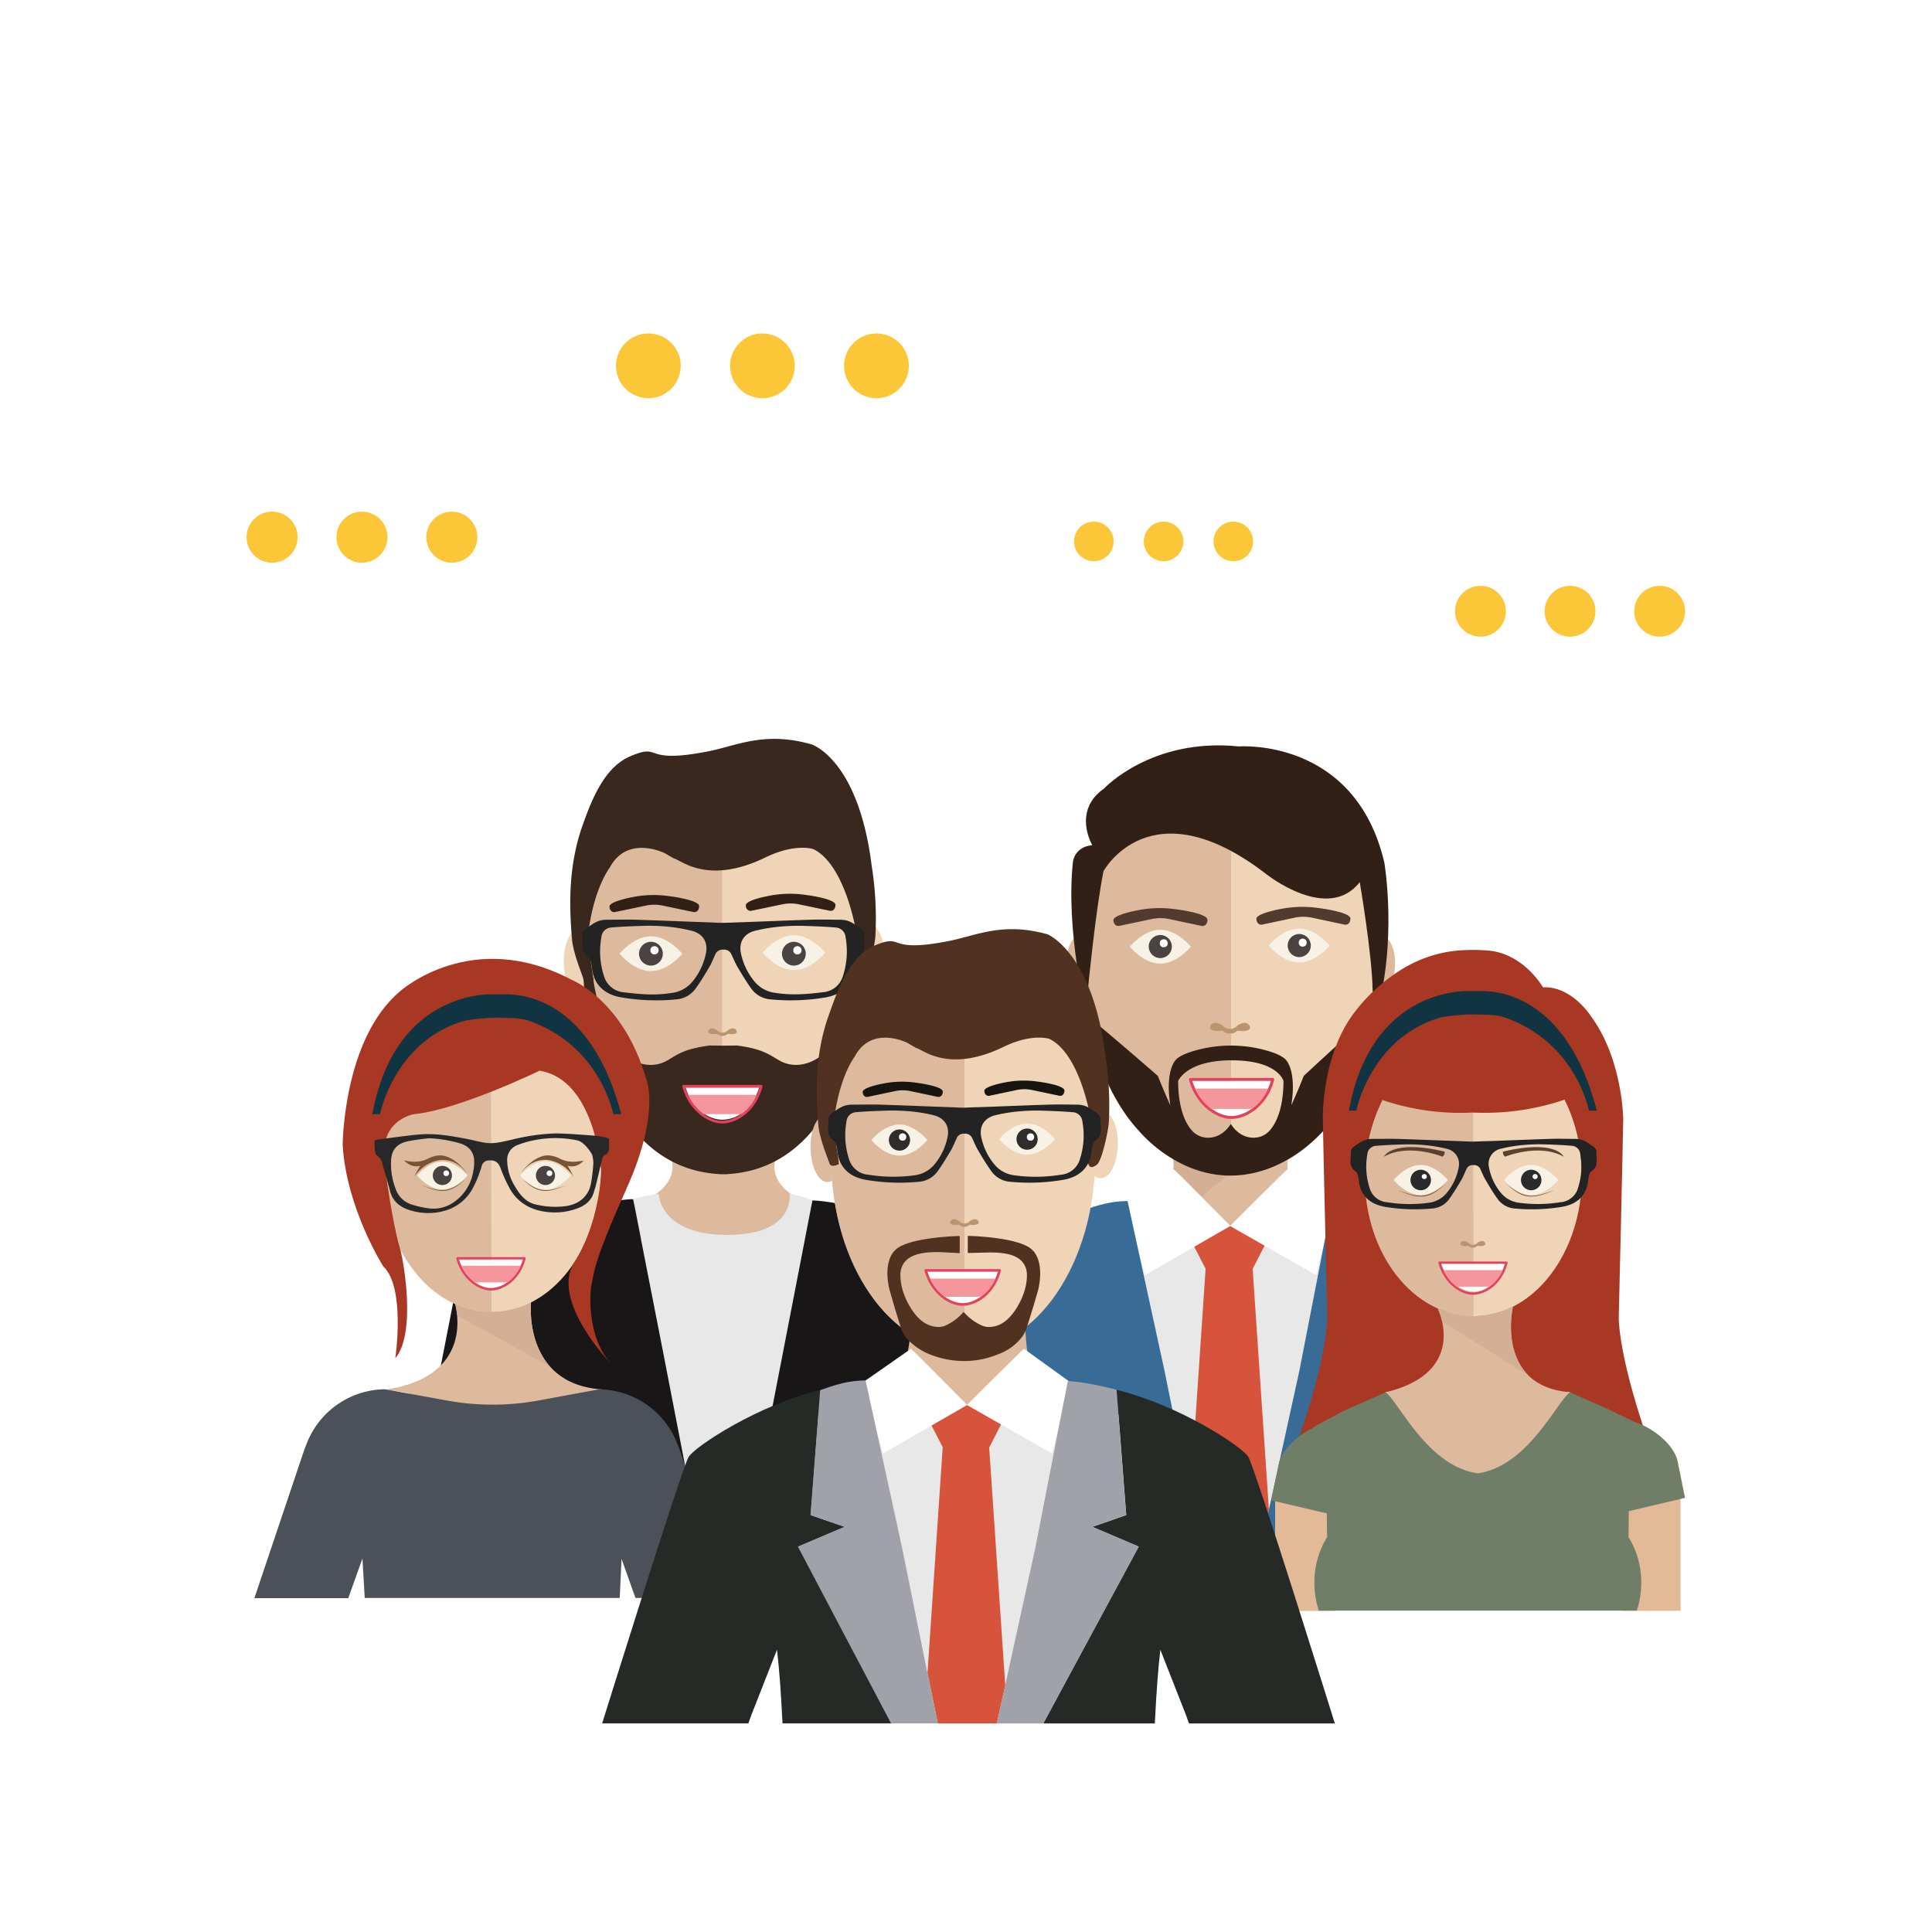 <svg xmlns="http://www.w3.org/2000/svg" viewBox="0 0 600 600"><defs><style>.\35 e0864f6-8ed5-4e77-955b-34492a96651c{fill:#ddba9e;}.\34 b1a5856-9440-46f9-9ca7-cb4b423c75a4{fill:#efd4b8;}.\38 cd6b407-68fa-4ec9-a162-4e90b167b928{fill:#322016;}.\35 beada4d-8808-4dc7-8782-c55d2b280b9e{fill:#f8f1e6;}.\38 d01d714-2a27-4591-852d-68ffefa3000e{fill:#4a4342;}.\32 24b40b3-6148-41f6-95c5-b0a2dc353035{fill:#fff;}.\32 a003868-0302-47b6-b073-16d999b39dbb{fill:#3a271d;}.\39 fc1e32b-ecf7-4fc9-aa0e-03c2024671f9{fill:#232323;}.\33 9260a14-8be8-4054-a913-4a4911c95301{fill:#e3425e;}.a80d0210-cb02-4a49-bda4-5cda090d1f22{fill:#f5969d;}.\32 8e2ee97-2ef2-40de-8ba2-8d0a1f0f15fe{fill:#ba946f;}.\31 335620c-4ad7-4d23-8e5d-140eff335ec1{fill:#e8e8e8;}.\34 995b0ab-2c09-42ce-b639-6e9ed82b1b96{fill:#181617;}.\33 29d819c-9ffa-4364-a8b3-6b4e16dea637{fill:#3c3839;}.\34 e907a60-df7c-4f91-b9d2-f956748f34b3{fill:#d6543b;}.\35 f10735c-b078-4006-b50b-58a794a96fa1{fill:#d3af95;}.\32 497f4bd-d860-4b52-b216-f5989a5438ef{fill:#523a2c;}.a314f22b-1205-4f32-b1db-a91d70756c1a{fill:#386b95;}.a1bfb520-8aa6-4c31-8a06-821ccfc5b4cf{fill:#785434;}.\32 2316860-3ba6-49ca-b3f6-1b38d775e3a7{fill:#a83724;}.ee0c8101-0c88-4d3d-a530-445e695cf4eb{fill:#282828;}.b79dbd37-4cd0-47f3-8d8b-08385428751a{fill:#103441;}.\35 a3d135e-36a0-4751-834b-e24385581d31{fill:#4b5059;}.e7c9eb82-cc1a-479f-a5de-c7c8fe0a72d4{fill:#2b2b2b;}.\30 1257f5f-0237-4ee4-9494-3de15a4de72a{fill:#5b412f;}.\33 a5abab3-60dc-4e8c-8db5-54f3c5f618c1{fill:#e3ba97;}.adf06e46-0adb-4b3d-8dd6-3d5c642958ac{fill:#707e68;}.\31 9f7dc53-a517-489e-9c48-47706ad34e13{fill:#252a26;}.\31 9518bcb-cfd0-4664-b37f-09289e82eca5{fill:#a1a1aa;}.\37 662ff00-8855-4f0d-b280-751bee422adc{fill:#513220;}.\34 0d186c1-4092-41b0-a62f-4cbee9b3aedb{fill:#181410;}.\38 9958023-dc1e-4ac8-8278-2c0232735f41{fill:#302c2c;}.\36 5269433-a7ac-4804-b7be-fc0b732c8a85{fill:#fbc739;}</style></defs><title>freelancers</title><g id="5651a2f2-2afd-4e41-9878-c41cdfc89855" data-name="Layer 2"><path class="5e0864f6-8ed5-4e77-955b-34492a96651c" d="M273.76,382,253,374.32c-15.55-5.12-12.21-14.07-12.21-14.07H208.55s3.35,8.95-12.21,14.07L175.57,382l49.1,5.91Z"/><path class="4b1a5856-9440-46f9-9ca7-cb4b423c75a4" d="M184.92,298.58c.21,6.1-1,11.41-4.19,11.52s-5.43-4.76-5.64-10.86,2.21-11.13,5.36-11.24S184.71,292.49,184.92,298.58Z"/><path class="4b1a5856-9440-46f9-9ca7-cb4b423c75a4" d="M265,297.36c-.21,6.1,1,11.41,4.19,11.52s5.43-4.76,5.64-10.86-2.21-11.13-5.36-11.24S265.2,291.26,265,297.36Z"/><ellipse class="4b1a5856-9440-46f9-9ca7-cb4b423c75a4" cx="224.66" cy="303.47" rx="42.82" ry="61.12"/><path class="5e0864f6-8ed5-4e77-955b-34492a96651c" d="M224.25,242.44V364.68c-24,0-42.82-27.36-42.82-61.12S200.24,242.44,224.25,242.44Z"/><path class="8cd6b407-68fa-4ec9-a162-4e90b167b928" d="M215.37,283.24l-9.58-2a12.51,12.51,0,0,0-5.18,0l-9.58,2a1.36,1.36,0,0,1-1.39-.54,1.87,1.87,0,0,1-.35-1.11h0c-.2-1.67,7.24-3,7.24-3a33.38,33.38,0,0,1,11.18-.3s9.93,1.2,9.4,3.29h0a1.87,1.87,0,0,1-.35,1.11A1.36,1.36,0,0,1,215.37,283.24Z"/><path class="8cd6b407-68fa-4ec9-a162-4e90b167b928" d="M257.7,282.85l-9.58-2a12.51,12.51,0,0,0-5.18,0l-9.58,2a1.36,1.36,0,0,1-1.39-.54,1.87,1.87,0,0,1-.35-1.11h0c-.2-1.67,7.24-3,7.24-3a33.38,33.38,0,0,1,11.18-.3s9.93,1.2,9.4,3.29h0a1.87,1.87,0,0,1-.35,1.11A1.36,1.36,0,0,1,257.7,282.85Z"/><path class="5beada4d-8808-4dc7-8782-c55d2b280b9e" d="M211.9,296.18s-4.36,5.41-9.75,5.41-9.74-5.41-9.74-5.41,4.36-5.41,9.74-5.41S211.9,296.18,211.9,296.18Z"/><circle class="8d01d714-2a27-4591-852d-68ffefa3000e" cx="202.15" cy="296.18" r="3.7"/><circle class="224b40b3-6148-41f6-95c5-b0a2dc353035" cx="203.25" cy="295.12" r="1.28"/><path class="5beada4d-8808-4dc7-8782-c55d2b280b9e" d="M236.8,295.85s4.36,5.41,9.75,5.41,9.74-5.41,9.74-5.41-4.36-5.41-9.74-5.41S236.8,295.85,236.8,295.85Z"/><path class="2a003868-0302-47b6-b073-16d999b39dbb" d="M177.64,291.66c-.74-8.65-1.45-21.84,3.17-35,2.93-8.35,6.88-18.41,15-21.83,10.12-4.24,3.09,2.66,24.2-1.51,9-1.78,17.42-6.31,32-2.15,0,0,14.35,4.39,18.61,37l0,.14a103.44,103.44,0,0,1,1.22,22.66c-.12,2.11-2.17,12.26-3.86,13.51-2.62,1.93-2.66-.38-2.9-.49-.87-.39,1.14-12.36,1-13.31-.76-5.46-4.62-22.73-13.54-27-.05,0-5.59-1.88-14.77,2.58-17.72,8.61-26,1.05-28.33.39-.15,0-2.84-1.62-3-1.69-1.74-.84-11.9-5-17,4.34a2.84,2.84,0,0,1-.18.29c-.67.95-5.19,7.43-6.84,22.2-.1.88,2,11.52,1.72,12.59,0,0-2.61,1.29-3-.38C181.18,303.51,178,296.24,177.64,291.66Z"/><path class="9fc1e32b-ecf7-4fc9-aa0e-03c2024671f9" d="M268.41,290a3.34,3.34,0,0,0-.71-1.37c-2.26-1.48-3.62-3-6.83-3-3.06,0-6.12-.11-9.18,0-7.52.23-15,.56-22.56.82-1.49.05-3,.12-4.5.14s-3-.09-4.46-.14c-7.52-.26-15-.59-22.54-.82-3.06-.09-6.11,0-9.17,0-3.21,0-4.56,1.55-6.83,3a3.34,3.34,0,0,0-.71,1.37c.19,2.68-1.1,5.32,1.92,7.33.88,1.06.88,3.17,1.18,4.53,1,4.74,4.54,7.3,9.59,8a64.88,64.88,0,0,0,16.89.46,8.12,8.12,0,0,0,5.47-3.23c1.57-2.16,2.94-4.45,4.29-6.73.76-1.28,1.27-2.66,1.9-4a2.37,2.37,0,0,1,2.47-1.43,2.43,2.43,0,0,1,2.51,1.43c.63,1.34,1.18,2.72,1.94,4,1.35,2.28,2.72,4.56,4.29,6.73a8.12,8.12,0,0,0,5.47,3.23,64.88,64.88,0,0,0,16.89-.46c5.05-.71,8.56-3.27,9.59-8,.3-1.36.29-3.48,1.18-4.53C269.51,295.35,268.22,292.71,268.41,290Zm-49.11,5.72A20,20,0,0,1,215,304.9a9.85,9.85,0,0,1-6.36,3.46c-5,.84-9.87.43-14.77-.18a7,7,0,0,1-6.23-4.85,24.7,24.7,0,0,1-.87-12.29,3.24,3.24,0,0,1,3.11-3c3.46-.32,8.24-.46,10.33-.52a59.58,59.58,0,0,1,6,.17A52.77,52.77,0,0,1,215,289.1C218.39,290.07,219.81,292.61,219.29,295.75Zm42.42,7.58a7,7,0,0,1-6.23,4.85c-4.9.62-9.82,1-14.77.18a9.85,9.85,0,0,1-6.36-3.46,20,20,0,0,1-4.32-9.15c-.52-3.14.9-5.68,4.33-6.64a52.77,52.77,0,0,1,8.79-1.38,59.58,59.58,0,0,1,6-.17c2.1.06,6.88.2,10.33.52a3.24,3.24,0,0,1,3.11,3A24.7,24.7,0,0,1,261.71,303.33Z"/><path class="2a003868-0302-47b6-b073-16d999b39dbb" d="M265,303.51c.14,1.69-1.83,10.48-4,15.39-.54,1.21-1,2.33-1.51,3.37-3,6.56-10.93,10.65-17.25,7.18-3.14-1.72-5-3.66-13.38-4.76l-4.22.05-4.22-.05c-8.41,1.1-10.24,3-13.38,4.76-6.32,3.47-14.26-.62-17.25-7.18-.47-1-1-2.16-1.51-3.37-2.19-4.9-4.16-13.7-4-15.39h-3.1a106.46,106.46,0,0,0,2.29,16.67s6,42.16,39.45,44.42c0,0,.59.07,1.63.08h.22c1,0,1.63-.08,1.63-.08,33.42-2.27,39.45-44.42,39.45-44.42a106.46,106.46,0,0,0,2.29-16.67Z"/><path class="224b40b3-6148-41f6-95c5-b0a2dc353035" d="M224.3,347.74c4.32,0,9.6-3.13,11.54-10.29h-23C214.86,344.61,220.18,347.69,224.3,347.74Z"/><path class="39260a14-8be8-4054-a913-4a4911c95301" d="M236.72,337.09a.42.42,0,0,0-.33-.16H212.31a.42.42,0,0,0-.41.53c2,7.37,7.85,11.39,12.39,11.45,4.76-.05,10.59-4,12.5-11.45A.42.42,0,0,0,236.72,337.09Zm-12.43,11c-4.11,0-9.43-3.66-11.43-10.29h23C233.89,344.47,228.61,348,224.3,348.06Z"/><path class="a80d0210-cb02-4a49-bda4-5cda090d1f22" d="M235,340H213.72a15.62,15.62,0,0,0,4.78,6h11.75A13.82,13.82,0,0,0,235,340Z"/><path class="28e2ee97-2ef2-40de-8ba2-8d0a1f0f15fe" d="M226.09,319.91a2.22,2.22,0,0,1-3.41,0c-2.39-1.46-2.75.47-2.75.47.13,1.14,2.8.68,2.8.68a2.39,2.39,0,0,0,3.29,0s2.68.46,2.8-.68C228.83,320.38,228.48,318.45,226.09,319.91Z"/><path class="1335620c-4ad7-4d23-8e5d-140eff335ec1" d="M196.63,372.42h.1l9.09,46.9.06.33,7.35,37.94,3.35,17.28h16l2.9-15,7.76-40.07,9.09-47a33,33,0,0,0-7.12-2s1.88,12.18-18,12.69c-22.38.57-22.64-12.69-22.64-12.69a45.25,45.25,0,0,0-8,1.59h.11Z"/><path class="4995b0ab-2c09-42ce-b639-6e9ed82b1b96" d="M213.23,457.58l-7.41-38.27-9.19-46.9h-.13l-.58,0c-18.6,1.19-50,16.08-53.27,19.77l.25,1.22L127,474.86h89.6Z"/><path class="329d819c-9ffa-4364-a8b3-6b4e16dea637" d="M252.31,372.79h0v0h0Z"/><path class="4995b0ab-2c09-42ce-b639-6e9ed82b1b96" d="M306.5,393.77l-.17-.87.06-.3c-3.35-3.75-35.6-19-54.08-19.81h0v0l-16.86,87h0l-2.9,15h89.82Z"/><circle class="8d01d714-2a27-4591-852d-68ffefa3000e" cx="246.54" cy="296.18" r="3.7"/><circle class="224b40b3-6148-41f6-95c5-b0a2dc353035" cx="247.64" cy="295.12" r="1.28"/><path class="5e0864f6-8ed5-4e77-955b-34492a96651c" d="M436.93,383.71l-23.17-8.55c-17.35-5.71-13.61-15.69-13.61-15.69H364.2s3.73,10-13.61,15.69l-23.17,8.56,54.75-.58Z"/><rect class="1335620c-4ad7-4d23-8e5d-140eff335ec1" x="327.42" y="383.72" width="114.38" height="87.23"/><path class="4e907a60-df7c-4f91-b9d2-f956748f34b3" d="M389,394.1c-.3.59-1.6,1-2.91,1h-8.73c-1.31,0-2.61-.44-2.91-1l-5-9.71c-1-1.89.36-3.66,3.11-3.66H390.9c2.76,0,4.09,1.77,3.11,3.66Z"/><path class="5f10735c-b078-4006-b50b-58a794a96fa1" d="M382,364.4l-26.52,21.89-23.86-9.07,34.1-6.44-2.61-5.43s2-1.37,1.21-5.36A40.34,40.34,0,0,0,382,364.4Z"/><path class="224b40b3-6148-41f6-95c5-b0a2dc353035" d="M364.45,363.06c.2,0,17.65,17.67,17.65,17.67L355.59,396l-6.09-22.51Z"/><path class="224b40b3-6148-41f6-95c5-b0a2dc353035" d="M399.9,363.06c-.2,0-17.92,17.67-17.92,17.67L408.76,396l5.53-22.54Z"/><path class="5e0864f6-8ed5-4e77-955b-34492a96651c" d="M339.22,299.1c.17,5-.85,9.36-3.43,9.45s-4.45-3.9-4.63-8.9,1.81-9.13,4.39-9.22S339,294.1,339.22,299.1Z"/><path class="5e0864f6-8ed5-4e77-955b-34492a96651c" d="M425.19,299.1c-.17,5,.85,9.36,3.43,9.45s4.45-3.9,4.63-8.9-1.81-9.13-4.39-9.22S425.37,294.1,425.19,299.1Z"/><ellipse class="4b1a5856-9440-46f9-9ca7-cb4b423c75a4" cx="382.34" cy="300.71" rx="46.12" ry="64.37"/><path class="5e0864f6-8ed5-4e77-955b-34492a96651c" d="M382.33,236.26V365c-25.45,0-46.12-28.82-46.12-64.37S356.88,236.26,382.33,236.26Z"/><path class="8cd6b407-68fa-4ec9-a162-4e90b167b928" d="M404.89,334.14c-2,5.1-3.86,9.11-3.86,9.11,1.72-11-1.72-14.14-1.72-14.14-1.32-1.42-4.28-2.47-7.36-3.23a40.78,40.78,0,0,0-19.36,0c-3.1.76-6.08,1.81-7.41,3.24,0,0-3.44,3.14-1.72,14.14,0,0-1.87-4-3.86-9.11,0,0-16.65-14.52-22.18-18.79,0,0,3.55,22.35,16.4,35.95,0,0,11.18,13.78,28.25,13.78,19.65,0,31.68-17.23,31.68-17.23,11-13.89,14-34.17,14-34.17C422.21,317.95,404.89,334.14,404.89,334.14ZM394.5,350.89a6.69,6.69,0,0,1-5.08,2.44c-4.84.06-7.18-4.32-7.18-4.32s-2.34,4.38-7.18,4.32a6.69,6.69,0,0,1-5.08-2.44c-1.83-2.19-4.06-6.6-4.1-15.17,0,0,2.52-6.43,16.6-6.43,14.5,0,16.12,6.43,16.12,6.43C398.56,344.29,396.33,348.7,394.5,350.89Z"/><path class="8cd6b407-68fa-4ec9-a162-4e90b167b928" d="M338,305.89s2.25-23.09,4.7-35.34c0,0,14.55-26.84,50.52.89,0,0,19.14,15.3,29.06,2.51,0,0,3.86,22.5,4,33.59l1,7.81c6.82-22.84,2.65-47.41,2.65-47.41-9.08-39-45.23-36.13-45.23-36.13-27.15-2.78-41.85,13.09-41.85,13.09-9.94,7-3.63,17.57-3.63,17.57-5.53.54-6,5.11-6,5.11-2.34,21.37,4.08,47.14,4.08,47.14C337.5,313.89,337.83,306.72,338,305.89Z"/><path class="224b40b3-6148-41f6-95c5-b0a2dc353035" d="M382.41,346.63c4.59-.05,10.21-4.33,12.27-10.94H370.26C372.38,342.3,378,346.58,382.41,346.63Z"/><path class="39260a14-8be8-4054-a913-4a4911c95301" d="M395.62,334.94a.45.45,0,0,0-.35-.17h-25.6a.45.45,0,0,0-.43.56c2.1,7.83,8.35,12.12,13.18,12.17,5.06-.06,11.26-4.26,13.29-12.17A.45.45,0,0,0,395.62,334.94ZM382.41,346.6c-4.37,0-10-3.89-12.15-10.94h24.42C392.62,342.78,387,346.55,382.41,346.6Z"/><path class="a80d0210-cb02-4a49-bda4-5cda090d1f22" d="M393.8,338.06H371.17a16.61,16.61,0,0,0,5.08,6.33h12.5A14.69,14.69,0,0,0,393.8,338.06Z"/><path class="2497f4bd-d860-4b52-b216-f5989a5438ef" d="M373.14,287.54l-10.05-2.12a13.13,13.13,0,0,0-5.43,0l-10.05,2.12a1.43,1.43,0,0,1-1.45-.56,2,2,0,0,1-.37-1.16h0c-.21-1.75,7.59-3.14,7.59-3.14a35,35,0,0,1,11.73-.31s10.41,1.25,9.86,3.45h0a2,2,0,0,1-.37,1.16A1.43,1.43,0,0,1,373.14,287.54Z"/><path class="2497f4bd-d860-4b52-b216-f5989a5438ef" d="M417.53,287.14,407.48,285a13.13,13.13,0,0,0-5.43,0L392,287.14a1.43,1.43,0,0,1-1.45-.56,2,2,0,0,1-.37-1.16h0c-.21-1.75,7.59-3.14,7.59-3.14A35,35,0,0,1,409.5,282s10.41,1.25,9.86,3.45h0a2,2,0,0,1-.37,1.16A1.43,1.43,0,0,1,417.53,287.14Z"/><path class="5beada4d-8808-4dc7-8782-c55d2b280b9e" d="M369.82,294s-4.24,5.26-9.48,5.26-9.47-5.26-9.47-5.26,4.24-5.26,9.47-5.26S369.82,294,369.82,294Z"/><circle class="8d01d714-2a27-4591-852d-68ffefa3000e" cx="360.34" cy="293.96" r="3.59"/><circle class="224b40b3-6148-41f6-95c5-b0a2dc353035" cx="361.41" cy="292.94" r="1.24"/><path class="5beada4d-8808-4dc7-8782-c55d2b280b9e" d="M394,293.65s4.24,5.26,9.48,5.26,9.47-5.26,9.47-5.26-4.24-5.26-9.47-5.26S394,293.65,394,293.65Z"/><circle class="8d01d714-2a27-4591-852d-68ffefa3000e" cx="403.49" cy="293.65" r="3.59"/><circle class="224b40b3-6148-41f6-95c5-b0a2dc353035" cx="404.56" cy="292.75" r="1.24"/><path class="28e2ee97-2ef2-40de-8ba2-8d0a1f0f15fe" d="M384.37,318.42a3.12,3.12,0,0,1-4.78,0c-3.36-2.05-3.86.66-3.86.66.18,1.61,3.94,1,3.94,1a3.36,3.36,0,0,0,4.63,0s3.76.65,3.94-1C388.23,319.09,387.73,316.37,384.37,318.42Z"/><polygon class="4e907a60-df7c-4f91-b9d2-f956748f34b3" points="391.44 480.81 394.07 468.84 391.17 425.91 389.01 393.9 374.42 393.9 372.26 425.91 369.63 464.94 372.84 480.81 391.44 480.81"/><path class="a314f22b-1205-4f32-b1db-a91d70756c1a" d="M369.63,464.94l-8-39.31L350.18,373c-6.83,0-12.16,2.43-14.17,3v0c-19.59,4.75-39.3,17.74-41.39,21.05s-27.2,83.8-27.2,83.8h45.85l1-2.81,8-20.34c.72,6,1.26,13.47,1.65,21.57,0,.53,0,1.06.07,1.59h48.84Z"/><path class="a314f22b-1205-4f32-b1db-a91d70756c1a" d="M470.45,397c-2.09-3.32-21.81-16.3-41.39-21.05h0c-1.49-.5-10.89-2.69-15.31-2.75l-10.2,52.43-9.48,43.21-2.62,12h49.62c0-.53,0-1.06.07-1.59.39-8.09.93-15.52,1.65-21.57l8,20.34,1,2.81h45.85S472.54,400.33,470.45,397Z"/><polygon class="5e0864f6-8ed5-4e77-955b-34492a96651c" points="143.9 430.23 125.7 430.23 130.45 438.35 151.74 459.41 178.26 431.63 143.9 430.23"/><path class="5e0864f6-8ed5-4e77-955b-34492a96651c" d="M164.93,404l-23.84,0s7.82,23-21,27.51l33.79,5.69,33.2-5.7C162,429.91,164.93,404,164.93,404Z"/><ellipse class="4b1a5856-9440-46f9-9ca7-cb4b423c75a4" cx="152.71" cy="363.77" rx="33.68" ry="43.67"/><path class="5e0864f6-8ed5-4e77-955b-34492a96651c" d="M152.48,320.48l.15,87c-18.61,0-33.84-19.17-33.84-43.29S133.87,320.47,152.48,320.48Z"/><path class="5beada4d-8808-4dc7-8782-c55d2b280b9e" d="M145.24,365.05s-3.51,4.36-7.86,4.36-7.85-4.36-7.85-4.36,3.52-4.36,7.85-4.36S145.24,365.05,145.24,365.05Z"/><circle class="8d01d714-2a27-4591-852d-68ffefa3000e" cx="137.38" cy="365.05" r="2.98"/><path class="a1bfb520-8aa6-4c31-8a06-821ccfc5b4cf" d="M138.17,369.56c2.88-.35,4.85-2.24,6.33-3.33-1.43,1.24-3.35,3.21-6.22,3.56s-5.25-1-7.57-1.71C133,368.67,135.39,369.9,138.17,369.56Z"/><path class="a1bfb520-8aa6-4c31-8a06-821ccfc5b4cf" d="M127,360.65a11.09,11.09,0,0,0,3.45,0,9.14,9.14,0,0,0,2.27-.72h0a9,9,0,0,1,3.1-1.05c4.15-.65,8.36,4,9.18,5.57a10.44,10.44,0,0,0-3.11-3,8.52,8.52,0,0,0-5.57-1.15,11.68,11.68,0,0,0-7.73,5.28,37,37,0,0,1,1.91-3.54,4.25,4.25,0,0,1-2.7-.11,6.38,6.38,0,0,1-2.29-1.56A15,15,0,0,0,127,360.65Z"/><path class="5beada4d-8808-4dc7-8782-c55d2b280b9e" d="M161.55,365.05s3.51,4.36,7.86,4.36,7.85-4.36,7.85-4.36-3.52-4.36-7.85-4.36S161.55,365.05,161.55,365.05Z"/><circle class="8d01d714-2a27-4591-852d-68ffefa3000e" cx="169.4" cy="365.05" r="2.98"/><path class="a1bfb520-8aa6-4c31-8a06-821ccfc5b4cf" d="M168.62,369.56c-2.88-.35-4.85-2.24-6.33-3.33,1.43,1.24,3.35,3.21,6.22,3.56s5.25-1,7.57-1.71C173.82,368.67,171.39,369.9,168.62,369.56Z"/><path class="a1bfb520-8aa6-4c31-8a06-821ccfc5b4cf" d="M179.78,360.65a11.09,11.09,0,0,1-3.45,0,9.14,9.14,0,0,1-2.27-.72h0a9,9,0,0,0-3.1-1.05c-4.15-.65-8.36,4-9.18,5.57a10.44,10.44,0,0,1,3.11-3,8.52,8.52,0,0,1,5.57-1.15,11.68,11.68,0,0,1,7.73,5.28,37,37,0,0,0-1.91-3.54A4.25,4.25,0,0,0,179,362a6.38,6.38,0,0,0,2.29-1.56A15,15,0,0,1,179.78,360.65Z"/><path class="224b40b3-6148-41f6-95c5-b0a2dc353035" d="M152.42,400.21c3.73,0,8.3-3.5,10-8.9H142.54C144.27,396.71,148.86,400.17,152.42,400.21Z"/><path class="39260a14-8be8-4054-a913-4a4911c95301" d="M163.17,390.56a.36.36,0,0,0-.29-.14H142.06a.36.36,0,0,0-.35.46c1.7,6.37,6.79,9.85,10.72,9.9,4.12,0,9.15-3.46,10.81-9.9A.36.36,0,0,0,163.17,390.56ZM152.42,400c-3.56,0-8.16-3.17-9.88-8.9H162.4C160.72,396.93,156.16,400,152.42,400Z"/><path class="a80d0210-cb02-4a49-bda4-5cda090d1f22" d="M161.69,393.09H143.28a13.5,13.5,0,0,0,4.13,5.15h10.16A12,12,0,0,0,161.69,393.09Z"/><path class="22316860-3ba6-49ca-b3f6-1b38d775e3a7" d="M167.55,332.52s-25,12.12-38.94,13.49c0,0-10.12,1.57-9.24,13.22s4,26,4.65,27.79c1.11,3,5.5,26.77-1.25,34.79,0,0,3.23-22-3.72-28.49,0,0-11.45-18-12.63-37.69,0,0,.1-32.9,17.82-47.78,0,0,22.13-20,53.16-3.62,0,0,16.15,6.27,23.2,30.64,0,0,4.8,10.18-6.07,34.36s-10,26.34-11,30.55c0,0-1.86,14.78,6.17,23.69,0,0-18.91-19.55-11.37-31.4s8.54-26.78,8.25-29.45C186.61,362.62,184.58,335.16,167.55,332.52Z"/><path class="ee0c8101-0c88-4d3d-a530-445e695cf4eb" d="M189.14,353.61c0,.79,0,1.59,0,2.39.06,1.14,0,2.13-1.3,2.66a1.93,1.93,0,0,0-.81,1.23c-.69,2.76-1.31,5.55-2,8.32-.15.62-.39,1.22-.55,1.84-.73,2.78-2.63,4.28-5.25,5.26a20.09,20.09,0,0,1-9.4,1.07c-4.87-.57-9-2.77-11.5-7.24a45.09,45.09,0,0,1-2.88-6.37c-.65-1.76-1.72-2.55-3.51-2.38a2.25,2.25,0,0,0-2.37,1.84,35.16,35.16,0,0,1-3.1,7.43,14.39,14.39,0,0,1-9,6.52,18.45,18.45,0,0,1-8.92,0c-3.35-.77-6.47-2.44-7.44-6.37-.69-2.77-1.55-5.49-2.3-8.23a4.21,4.21,0,0,0-1.69-2.69,1.84,1.84,0,0,1-.64-1.18c-.14-.92-.11-1.86-.19-2.78-.06-.61.2-.88.78-1,4.49-.55,9-1.27,13.47-1.63,4.76-.38,9.47.47,14.14,1.34,2,.37,4,.95,6,1.26,2.89.45,5.67-.43,8.45-1A64.05,64.05,0,0,1,172.23,352c3.68,0,7.36.33,11,.58,1.44.09,2.87.3,4.3.52A9.73,9.73,0,0,1,189.14,353.61Zm-5.29,4.9s-2.13-3.81-4.55-4.35a33,33,0,0,0-13.1-.11,29,29,0,0,0-5.44,1.54,4.85,4.85,0,0,0-3.25,4.87,15.69,15.69,0,0,0,2.12,7.5c1.68,2.87,3.54,5.56,7.28,6.22a25.74,25.74,0,0,0,9.07.36c4-.71,6.73-3,7.56-7a58.09,58.09,0,0,0,.74-6.38A11.48,11.48,0,0,0,184,359Zm-50.64-5a62.86,62.86,0,0,0-6.92,1c-3,.77-4.57,2.56-4.81,5.49a21.29,21.29,0,0,0,1.37,9.14,7.59,7.59,0,0,0,5.23,5,28.48,28.48,0,0,0,5.42,1.16,10.92,10.92,0,0,0,6.66-1.45A14.38,14.38,0,0,0,147,363.59a12.31,12.31,0,0,0,.21-3.8c-.36-2.51-2-4-4.38-4.72A40,40,0,0,0,133.21,353.5Z"/><path class="b79dbd37-4cd0-47f3-8d8b-08385428751a" d="M156.81,308.8c-.65,0-1.3,0-1.95,0h-.11c-.65,0-1.3,0-1.95,0-5.32-.08-30.75,2-37.15,37.21H118s4.58-23.15,26.83-29.14a69.26,69.26,0,0,1,9.94-.83c4.57.2,6.92,0,10.07,1.18,21.72,7.9,25.62,28.79,25.62,28.79h2.45C183.49,310.19,162.13,308.72,156.81,308.8Z"/><path class="5f10735c-b078-4006-b50b-58a794a96fa1" d="M142,408.51l28.92,16s-6.87-6.54-6-20c0,0-11.46,6.28-23.52.5A25.92,25.92,0,0,1,142,408.51Z"/><path class="5a3d135e-36a0-4751-834b-e24385581d31" d="M112.56,484s0,0,0,0l.71,12.26h79.19l.57-12.15,4.32,12.15h29.17L211,450a9.9,9.9,0,0,0-.42-1A26.36,26.36,0,0,0,186,431.48l-18.73,3.45a79.3,79.3,0,0,1-28.56,0l-19.11-3.48A26.36,26.36,0,0,0,95,449a9.94,9.94,0,0,0-.42,1L79,496.32h29.16Z"/><circle class="224b40b3-6148-41f6-95c5-b0a2dc353035" cx="138.58" cy="364.37" r="0.88"/><circle class="224b40b3-6148-41f6-95c5-b0a2dc353035" cx="170.65" cy="364.37" r="0.88"/><rect class="22316860-3ba6-49ca-b3f6-1b38d775e3a7" x="417.55" y="341.68" width="76.51" height="101.9"/><ellipse class="4b1a5856-9440-46f9-9ca7-cb4b423c75a4" cx="457.69" cy="365.19" rx="33.59" ry="43.56"/><path class="5e0864f6-8ed5-4e77-955b-34492a96651c" d="M457.46,322l.14,86.73c-18.56,0-33.75-19.11-33.75-43.18S438.9,322,457.46,322Z"/><path class="5beada4d-8808-4dc7-8782-c55d2b280b9e" d="M449.64,366.46s-3.76,4.67-8.42,4.67-8.41-4.67-8.41-4.67,3.77-4.68,8.41-4.68S449.64,366.46,449.64,366.46Z"/><circle class="e7c9eb82-cc1a-479f-a5de-c7c8fe0a72d4" cx="441.22" cy="366.46" r="3.19"/><path class="a1bfb520-8aa6-4c31-8a06-821ccfc5b4cf" d="M442.06,371.29c3.08-.37,5.2-2.4,6.79-3.57-1.53,1.33-3.59,3.44-6.66,3.81s-5.62-1-8.11-1.83C436.48,370.33,439.08,371.65,442.06,371.29Z"/><path class="5beada4d-8808-4dc7-8782-c55d2b280b9e" d="M467.11,366.46s3.76,4.67,8.42,4.67,8.41-4.67,8.41-4.67-3.77-4.68-8.41-4.68S467.11,366.46,467.11,366.46Z"/><circle class="e7c9eb82-cc1a-479f-a5de-c7c8fe0a72d4" cx="475.53" cy="366.46" r="3.19"/><path class="a1bfb520-8aa6-4c31-8a06-821ccfc5b4cf" d="M474.69,371.29c-3.08-.37-5.2-2.4-6.79-3.57,1.53,1.33,3.59,3.44,6.66,3.81s5.62-1,8.11-1.83C480.26,370.33,477.66,371.65,474.69,371.29Z"/><path class="224b40b3-6148-41f6-95c5-b0a2dc353035" d="M457.4,401.07c3.73,0,8.28-2.26,10-8.87H447.55C449.27,398,453.86,401,457.4,401.07Z"/><path class="39260a14-8be8-4054-a913-4a4911c95301" d="M468.12,391.91a.36.36,0,0,0-.29-.14H447.07a.36.36,0,0,0-.35.46c1.7,6.35,6.77,9.83,10.69,9.87,4.11,0,9.13-3.45,10.78-9.87A.36.36,0,0,0,468.12,391.91Zm-10.72,9.46c-3.55,0-8.13-3.16-9.85-8.87h19.81C465.68,398.27,461.13,401.33,457.4,401.37Z"/><path class="a80d0210-cb02-4a49-bda4-5cda090d1f22" d="M466.64,394.44H448.28a13.47,13.47,0,0,0,4.12,5.14h10.13A11.91,11.91,0,0,0,466.64,394.44Z"/><path class="22316860-3ba6-49ca-b3f6-1b38d775e3a7" d="M511.87,447.51s-8.41-23-9.17-37.89c0,0,1.2-49.8,1.4-62,0,0-.12-18.62-10-32,0,0-5.91-9.42-14.91-9,0,0-5.79-10.18-16.51-11.37a57.21,57.21,0,0,0-10.5,0,40.19,40.19,0,0,0-17.84,6.42A55,55,0,0,0,420.19,315c-9.86,13.43-9.37,32.55-9.37,32.55.2,12.25,1.4,62,1.4,62-.75,14.84-9.17,37.89-9.17,37.89l-6.9,46.88c9.49,9.2,34.62.76,34.62.76,9.82-3,12.37-6.22,12.37-6.22-5.17-18.3-11.38-66.16-11.38-66.16-1.66-20.82.13-28.25.13-28.25-6.63-7.26-8-20.05-8-20.05-1.72-23.65,5.4-32.79,5.4-32.79a75.52,75.52,0,0,0,28.15,3.9,77.28,77.28,0,0,0,28.45-4s6.82,9.25,5.1,32.9c0,0-1.36,12.79-8,20.05,0,0,1.8,7.42.13,28.25,0,0-6.2,47.86-11.38,66.16,0,0,2.73,3,12.37,6.22,0,0,25.13,8.45,34.62-.76Z"/><polygon class="5e0864f6-8ed5-4e77-955b-34492a96651c" points="448.91 431.48 430.29 432.34 425.74 444.68 454.46 465.11 481.34 454.71 487.59 432.34 448.91 431.48"/><path class="b79dbd37-4cd0-47f3-8d8b-08385428751a" d="M459.92,307.8c-.65,0-1.29,0-1.94,0h-.11c-.65,0-1.29,0-1.94,0-5.31-.08-30.67,2-37,37.11h2.29s4.56-23.09,26.76-29.06a69.07,69.07,0,0,1,9.92-.83c4.56.2,6.9,0,10,1.18,21.66,7.88,25.56,28.71,25.56,28.71h2.45C486.53,309.18,465.23,307.71,459.92,307.8Z"/><path class="5e0864f6-8ed5-4e77-955b-34492a96651c" d="M469.83,405.82a31.05,31.05,0,0,1-12.22,2.93,29.22,29.22,0,0,1-11.08-2.37s9.83,19.82-16.24,26L459,445l28.58-12.63C464.23,430.49,469.83,405.82,469.83,405.82Z"/><path class="5f10735c-b078-4006-b50b-58a794a96fa1" d="M447.84,410.32l27,17s-7.8-6.34-5-21.47c0,0-11.82,6.22-23.3.57A20,20,0,0,1,447.84,410.32Z"/><path class="01257f5f-0237-4ee4-9494-3de15a4de72a" d="M466.79,357.64a1.49,1.49,0,0,0,.67,1.57s10.55-4.28,18.15,0C485.61,359.21,483.28,353.75,466.79,357.64Z"/><path class="01257f5f-0237-4ee4-9494-3de15a4de72a" d="M448.62,357.64a1.49,1.49,0,0,1-.67,1.57s-10.55-4.28-18.15,0C429.81,359.21,432.14,353.75,448.62,357.64Z"/><path class="28e2ee97-2ef2-40de-8ba2-8d0a1f0f15fe" d="M458.93,385.88a1.94,1.94,0,0,1-3,0c-2.08-1.27-2.4.41-2.4.41.11,1,2.44.6,2.44.6a2.09,2.09,0,0,0,2.87,0s2.33.4,2.44-.6C461.32,386.29,461,384.61,458.93,385.88Z"/><circle class="224b40b3-6148-41f6-95c5-b0a2dc353035" cx="442.33" cy="365.39" r="0.79"/><circle class="224b40b3-6148-41f6-95c5-b0a2dc353035" cx="476.74" cy="365.39" r="0.79"/><path class="3a5abab3-60dc-4e8c-8db5-54f3c5f618c1" d="M521.89,463.3c0-21.26-25-23.37-25-23.37l3.68,36.83a168.29,168.29,0,0,0,2.85,23.5h18.47Z"/><path class="3a5abab3-60dc-4e8c-8db5-54f3c5f618c1" d="M417.36,476.76,421,440S396,442,396,463.3v37h18.56A168.32,168.32,0,0,0,417.36,476.76Z"/><path class="adf06e46-0adb-4b3d-8dd6-3d5c642958ac" d="M505.84,469.3l17.46-4.12L521,453.82c-1.06-5-7.35-10.27-13.25-12.17L502.17,439l-.23-.13c-.76-.42-1.85-.94-3.2-1.55-2.81-1.26-6.76-2.91-11.16-4.94-4.18,3-13,22.94-28.66,25.18-15.67-2.25-24.46-22.18-28.63-25.18-4.39,2-8.32,3.68-11.13,4.94-1.35.6-2.44,1.12-3.2,1.55l-.23.13-6,3.19c-.94.55-1.77,1.07-2.5,1.56-4.81,2.46-9.21,6.73-10.08,10.85l-2.33,11.35L412.07,470c0,2,0,4.22.07,7.38a26.43,26.43,0,0,0-3.94,14.15,27.79,27.79,0,0,0,1.36,8.66h98.78a27.78,27.78,0,0,0,1.36-8.66,26.43,26.43,0,0,0-3.94-14.15C505.79,473.84,505.82,471.53,505.84,469.3Z"/><path class="9fc1e32b-ecf7-4fc9-aa0e-03c2024671f9" d="M495.8,357.53a2.91,2.91,0,0,0-.62-1.19c-2-1.29-3.15-2.63-6-2.64s-5.34-.1-8,0c-6.55.2-13.11.49-19.66.71-1.3,0-2.64.1-3.92.12s-2.58-.08-3.88-.12c-6.55-.22-13.09-.51-19.64-.71-2.66-.08-5.32,0-8,0s-4,1.35-5.95,2.64a2.91,2.91,0,0,0-.62,1.19c.17,2.34-1,4.64,1.67,6.38.77.92.77,2.76,1,3.95.9,4.13,4,6.36,8.36,7a56.53,56.53,0,0,0,14.71.4,7.08,7.08,0,0,0,4.76-2.82c1.37-1.88,2.56-3.87,3.74-5.86.66-1.12,1.11-2.32,1.66-3.49a2.07,2.07,0,0,1,2.15-1.25,2.11,2.11,0,0,1,2.19,1.25c.55,1.17,1,2.37,1.69,3.49,1.17,2,2.37,4,3.74,5.86a7.08,7.08,0,0,0,4.76,2.82,56.53,56.53,0,0,0,14.71-.4c4.4-.62,7.46-2.85,8.36-7,.26-1.19.26-3,1-3.95C496.76,362.17,495.63,359.87,495.8,357.53Zm-42.79,5a17.39,17.39,0,0,1-3.76,8,8.59,8.59,0,0,1-5.54,3,43.59,43.59,0,0,1-12.87-.16,6.1,6.1,0,0,1-5.43-4.22,21.52,21.52,0,0,1-.76-10.71,2.82,2.82,0,0,1,2.71-2.59c3-.28,7.17-.4,9-.45a51.91,51.91,0,0,1,5.21.15,46,46,0,0,1,7.66,1.2A4.8,4.8,0,0,1,453,362.52Zm37,6.61a6.1,6.1,0,0,1-5.43,4.22,43.59,43.59,0,0,1-12.87.16,8.59,8.59,0,0,1-5.54-3,17.39,17.39,0,0,1-3.76-8,4.8,4.8,0,0,1,3.78-5.79,46,46,0,0,1,7.66-1.2,51.91,51.91,0,0,1,5.21-.15c1.83.05,6,.17,9,.45a2.82,2.82,0,0,1,2.71,2.59A21.52,21.52,0,0,1,490,369.12Z"/><path class="5e0864f6-8ed5-4e77-955b-34492a96651c" d="M355.49,449.59,332.4,443c-17.34-10.6-13.67-38.44-13.67-38.44H282.8s2.74,27.07-14.6,37.66L246,449.61l54.73-1.08Z"/><rect class="1335620c-4ad7-4d23-8e5d-140eff335ec1" x="246.33" y="439.3" width="113.02" height="86.2"/><path class="4e907a60-df7c-4f91-b9d2-f956748f34b3" d="M307.2,449.55c-.3.58-1.58,1-2.88,1h-8.62c-1.3,0-2.58-.44-2.88-1l-4.94-9.6c-1-1.87.35-3.61,3.08-3.61h18.09c2.73,0,4,1.75,3.08,3.61Z"/><path class="224b40b3-6148-41f6-95c5-b0a2dc353035" d="M282.92,418.88c.2,0,17.44,17.46,17.44,17.46l-26.19,15.07-6-22.25Z"/><path class="224b40b3-6148-41f6-95c5-b0a2dc353035" d="M318,418.88c-.2,0-17.71,17.46-17.71,17.46l26.47,15.07,5.46-22.27Z"/><polygon class="4e907a60-df7c-4f91-b9d2-f956748f34b3" points="309.59 535.23 312.19 523.41 309.33 480.99 307.19 449.36 292.77 449.36 290.64 480.99 288.04 519.55 291.22 535.23 309.59 535.23"/><path class="19f7dc53-a517-489e-9c48-47706ad34e13" d="M339.24,474.18l14.39,6.13L324,535.23h34.66c0-.52,0-1,.07-1.57.39-8,.92-15.33,1.63-21.31l7.89,20.1,1,2.78h45.3s-24.81-79.52-26.88-82.8-21.55-16.1-40.9-20.8l3,38.9Z"/><path class="19f7dc53-a517-489e-9c48-47706ad34e13" d="M262.33,474.18l-14.39,6.13,29.67,54.91H243c0-.52,0-1-.07-1.57-.39-8-.92-15.33-1.63-21.31l-7.89,20.1-1,2.78H187s24.81-79.52,26.88-82.8,21.55-16.1,40.9-20.8l-3,38.9Z"/><path class="19518bcb-cfd0-4664-b37f-09289e82eca5" d="M280.16,480.71l-11.34-52c-6.87,0-12.22,2.49-14.11,3v0l-3,38.82,10.61,3.65-14.53,6.13,28.94,54.91h14.52L288,519.55Z"/><path class="19518bcb-cfd0-4664-b37f-09289e82eca5" d="M339.24,474.18l10.5-3.65-3-38.9h0c-1.47-.5-10.77-2.66-15.13-2.72l-10.08,51.8-9.36,42.7-2.59,11.82H324l29.67-54.91Z"/><path class="5e0864f6-8ed5-4e77-955b-34492a96651c" d="M261.11,356.1c.2,5.84-1,10.93-4,11s-5.2-4.56-5.4-10.39,2.11-10.65,5.13-10.76S260.91,350.26,261.11,356.1Z"/><path class="4b1a5856-9440-46f9-9ca7-cb4b423c75a4" d="M337.75,354.93c-.2,5.84,1,10.93,4,11s5.2-4.56,5.4-10.39S345,344.91,342,344.8,338,349.09,337.75,354.93Z"/><path class="4b1a5856-9440-46f9-9ca7-cb4b423c75a4" d="M340.14,359.21c0,33.17-18.35,60.07-41,60.07s-41-26.89-41-60.07,18.35-61.45,41-61.45S340.14,326,340.14,359.21Z"/><path class="5e0864f6-8ed5-4e77-955b-34492a96651c" d="M299.52,297.77V419.28c-22.74,0-41.35-26.24-41.35-59.27C258.16,326.27,275.42,298.35,299.52,297.77Z"/><path class="7662ff00-8855-4f0d-b280-751bee422adc" d="M254.15,349.47c-.71-8.28-1.39-20.9,3-33.52,2.8-8,6.59-19,14.4-22.28,9.69-4.06,3,2.54,23.16-1.44,8.64-1.7,16.67-6,30.65-2.06,0,0,13.74,5.58,17.81,36.78l0,.14a99,99,0,0,1,1.17,21.69c-.11,2-2.07,11.74-3.7,12.93-2.51,1.85-2.54-.36-2.78-.47-.84-.38,1.09-11.83,1-12.74-.72-5.23-4.43-21.76-13-25.88,0,0-5.35-1.8-14.14,2.47-17,8.24-24.91,1-27.11.38-.15,0-2.72-1.55-2.86-1.62-1.66-.8-11.39-4.82-16.24,4.15a2.71,2.71,0,0,1-.17.28c-.64.91-5,7.11-6.54,21.25-.09.84,1.87,11,1.65,12.05,0,0-2.5,1.24-2.89-.36C257.53,360.81,254.52,353.86,254.15,349.47Z"/><path class="224b40b3-6148-41f6-95c5-b0a2dc353035" d="M298.92,404.65c4.12,0,9.15-3.53,11-9.81H288C289.93,401.12,295,404.6,298.92,404.65Z"/><path class="39260a14-8be8-4054-a913-4a4911c95301" d="M310.76,394.28a.4.4,0,0,0-.32-.16H287.5a.4.4,0,0,0-.39.51c1.88,7,7.48,10.86,11.81,10.91,4.54-.05,10.09-3.82,11.91-10.91A.4.4,0,0,0,310.76,394.28Zm-11.84,10.45c-3.92,0-9-3.49-10.89-9.81h21.89C308.07,401.3,303,404.68,298.92,404.73Z"/><path class="a80d0210-cb02-4a49-bda4-5cda090d1f22" d="M309.13,397.07H288.84a14.89,14.89,0,0,0,4.55,5.67h11.2A13.17,13.17,0,0,0,309.13,397.07Z"/><path class="7662ff00-8855-4f0d-b280-751bee422adc" d="M320.71,388.32c-3.64-4.11-19.68-4.5-19.68-4.5h-.48l0,5.31L306,389c7.26-.27,10.42,1.19,11.92,3.45a6.28,6.28,0,0,1,1,3.44c.07,6.68-4.49,12.16-4.49,12.16-2.74,3.5-5.62,4.09-7.46,4.05a5.47,5.47,0,0,1-2.29-.56,16.35,16.35,0,0,1-5.42-4.13,16,16,0,0,1-5.39,4.13,5.46,5.46,0,0,1-2.29.56c-1.84,0-4.72-.56-7.46-4.06,0,0-4.56-5.49-4.49-12.18a6.38,6.38,0,0,1,1-3.47c1.5-2.26,4.65-3.78,11.92-3.51l5.5.29,0-5.31h-.48s-16,.39-19.68,4.5c0,0-3.78,3.14-1.66,12.15,0,0,2.25,7.9,3.62,12a10.21,10.21,0,0,0,1.34,2.63,18.56,18.56,0,0,0,7.76,5.54,28.49,28.49,0,0,0,10.38,2,27.07,27.07,0,0,0,10.37-2,16.38,16.38,0,0,0,7.77-5.57,10.41,10.41,0,0,0,1.34-2.67c1.37-4.06,3.62-11.9,3.62-11.9C324.49,391.46,320.71,388.32,320.71,388.32Z"/><path class="40d186c1-4092-41b0-a62f-4cbee9b3aedb" d="M291.22,340.64l-8.56-1.8a11.17,11.17,0,0,0-4.62,0l-8.56,1.8a1.21,1.21,0,0,1-1.24-.48,1.67,1.67,0,0,1-.32-1h0c-.18-1.49,6.46-2.67,6.46-2.67a29.8,29.8,0,0,1,10-.26s8.86,1.07,8.39,2.93h0a1.67,1.67,0,0,1-.32,1A1.21,1.21,0,0,1,291.22,340.64Z"/><path class="40d186c1-4092-41b0-a62f-4cbee9b3aedb" d="M329,340.3l-8.56-1.8a11.17,11.17,0,0,0-4.62,0l-8.56,1.8a1.21,1.21,0,0,1-1.24-.48,1.67,1.67,0,0,1-.32-1h0c-.18-1.49,6.46-2.67,6.46-2.67a29.8,29.8,0,0,1,10-.26s8.86,1.07,8.39,2.93h0a1.67,1.67,0,0,1-.32,1A1.21,1.21,0,0,1,329,340.3Z"/><path class="9fc1e32b-ecf7-4fc9-aa0e-03c2024671f9" d="M341.78,347.31a3.23,3.23,0,0,0-.69-1.32c-2.19-1.43-3.5-2.91-6.6-2.93s-5.92-.11-8.87,0c-7.27.22-14.53.54-21.8.79-1.44,0-2.93.11-4.34.14s-2.86-.09-4.3-.14c-7.27-.25-14.51-.57-21.78-.79-3-.09-5.9,0-8.86,0s-4.41,1.5-6.6,2.93a3.23,3.23,0,0,0-.68,1.32c.19,2.59-1.06,5.14,1.85,7.08.85,1,.85,3.06,1.14,4.38,1,4.58,4.39,7.05,9.27,7.74a62.68,62.68,0,0,0,16.32.45,7.85,7.85,0,0,0,5.28-3.12c1.52-2.09,2.84-4.3,4.15-6.5.73-1.24,1.23-2.57,1.84-3.87a2.29,2.29,0,0,1,2.39-1.39,2.34,2.34,0,0,1,2.43,1.39c.61,1.3,1.14,2.63,1.88,3.87,1.3,2.2,2.63,4.41,4.15,6.5a7.85,7.85,0,0,0,5.28,3.12,62.68,62.68,0,0,0,16.32-.45c4.88-.69,8.27-3.16,9.27-7.74.29-1.31.28-3.36,1.14-4.38C342.85,352.45,341.6,349.9,341.78,347.31Zm-47.45,5.52a19.29,19.29,0,0,1-4.17,8.84A9.52,9.52,0,0,1,284,365a48.34,48.34,0,0,1-14.27-.18,6.76,6.76,0,0,1-6-4.68,23.86,23.86,0,0,1-.84-11.87,3.13,3.13,0,0,1,3-2.87c3.34-.31,8-.44,10-.5a57.56,57.56,0,0,1,5.78.16,51,51,0,0,1,8.49,1.33C293.46,347.34,294.83,349.8,294.33,352.83Zm41,7.33a6.76,6.76,0,0,1-6,4.68A48.34,48.34,0,0,1,315,365a9.52,9.52,0,0,1-6.15-3.34,19.29,19.29,0,0,1-4.17-8.84c-.5-3,.87-5.49,4.19-6.42a51,51,0,0,1,8.49-1.33,57.56,57.56,0,0,1,5.78-.16c2,.06,6.64.19,10,.5a3.13,3.13,0,0,1,3,2.87A23.86,23.86,0,0,1,335.32,360.16Z"/><path class="5beada4d-8808-4dc7-8782-c55d2b280b9e" d="M288,354.06s-3.89,4.83-8.7,4.83-8.69-4.83-8.69-4.83,3.89-4.83,8.69-4.83S288,354.06,288,354.06Z"/><circle class="89958023-dc1e-4ac8-8278-2c0232735f41" cx="279.34" cy="354.05" r="3.3"/><circle class="224b40b3-6148-41f6-95c5-b0a2dc353035" cx="280.31" cy="353.11" r="1.14"/><path class="5beada4d-8808-4dc7-8782-c55d2b280b9e" d="M310.27,353.77s3.89,4.83,8.7,4.83,8.69-4.83,8.69-4.83-3.89-4.83-8.69-4.83S310.27,353.77,310.27,353.77Z"/><circle class="89958023-dc1e-4ac8-8278-2c0232735f41" cx="318.97" cy="353.77" r="3.3"/><circle class="224b40b3-6148-41f6-95c5-b0a2dc353035" cx="320.03" cy="353.11" r="1.14"/><path class="28e2ee97-2ef2-40de-8ba2-8d0a1f0f15fe" d="M301.21,379.18a2.22,2.22,0,0,1-3.41,0c-2.39-1.46-2.75.47-2.75.47.13,1.14,2.8.68,2.8.68a2.39,2.39,0,0,0,3.29,0s2.68.46,2.8-.68C304,379.65,303.6,377.71,301.21,379.18Z"/><path class="224b40b3-6148-41f6-95c5-b0a2dc353035" d="M91.3,127.72h42.21a38.31,38.31,0,0,1,38.25,38.2v2.56a38.43,38.43,0,0,1-38.25,38.34H119.85l8.57,22.67L95.77,206.83H91.3A38.43,38.43,0,0,1,53,168.49v-2.56A38.31,38.31,0,0,1,91.3,127.72Z"/><path class="224b40b3-6148-41f6-95c5-b0a2dc353035" d="M508.7,150.86H466.49a38.31,38.31,0,0,0-38.25,38.2v2.56A38.43,38.43,0,0,0,466.49,230h13.66l-8.57,22.67L504.23,230h4.47A38.43,38.43,0,0,0,547,191.62v-2.56A38.31,38.31,0,0,0,508.7,150.86Z"/><path class="224b40b3-6148-41f6-95c5-b0a2dc353035" d="M343.2,134.84h36.31a33,33,0,0,1,32.9,32.86v2.2a33.06,33.06,0,0,1-32.9,33H367.76l7.37,19.5L347,202.88H343.2a33.06,33.06,0,0,1-32.9-33v-2.2A33,33,0,0,1,343.2,134.84Z"/><path class="224b40b3-6148-41f6-95c5-b0a2dc353035" d="M262.88,64.77H210.66A47.39,47.39,0,0,0,163.34,112v3.17a47.53,47.53,0,0,0,47.32,47.43h16.9l-10.6,28,40.38-28h5.53A47.53,47.53,0,0,0,310.2,115.2V112A47.39,47.39,0,0,0,262.88,64.77Z"/><circle class="65269433-a7ac-4804-b7be-fc0b732c8a85" cx="84.5" cy="166.82" r="7.93"/><circle class="65269433-a7ac-4804-b7be-fc0b732c8a85" cx="112.41" cy="166.82" r="7.93"/><circle class="65269433-a7ac-4804-b7be-fc0b732c8a85" cx="140.32" cy="166.82" r="7.93"/><circle class="65269433-a7ac-4804-b7be-fc0b732c8a85" cx="201.35" cy="113.61" r="10.06"/><circle class="65269433-a7ac-4804-b7be-fc0b732c8a85" cx="236.77" cy="113.61" r="10.06"/><circle class="65269433-a7ac-4804-b7be-fc0b732c8a85" cx="272.19" cy="113.61" r="10.06"/><circle class="65269433-a7ac-4804-b7be-fc0b732c8a85" cx="459.77" cy="189.83" r="7.9"/><circle class="65269433-a7ac-4804-b7be-fc0b732c8a85" cx="487.59" cy="189.83" r="7.9"/><circle class="65269433-a7ac-4804-b7be-fc0b732c8a85" cx="515.42" cy="189.83" r="7.9"/><circle class="65269433-a7ac-4804-b7be-fc0b732c8a85" cx="339.7" cy="168.14" r="6.15"/><circle class="65269433-a7ac-4804-b7be-fc0b732c8a85" cx="361.36" cy="168.14" r="6.15"/><circle class="65269433-a7ac-4804-b7be-fc0b732c8a85" cx="383.01" cy="168.14" r="6.15"/></g></svg>